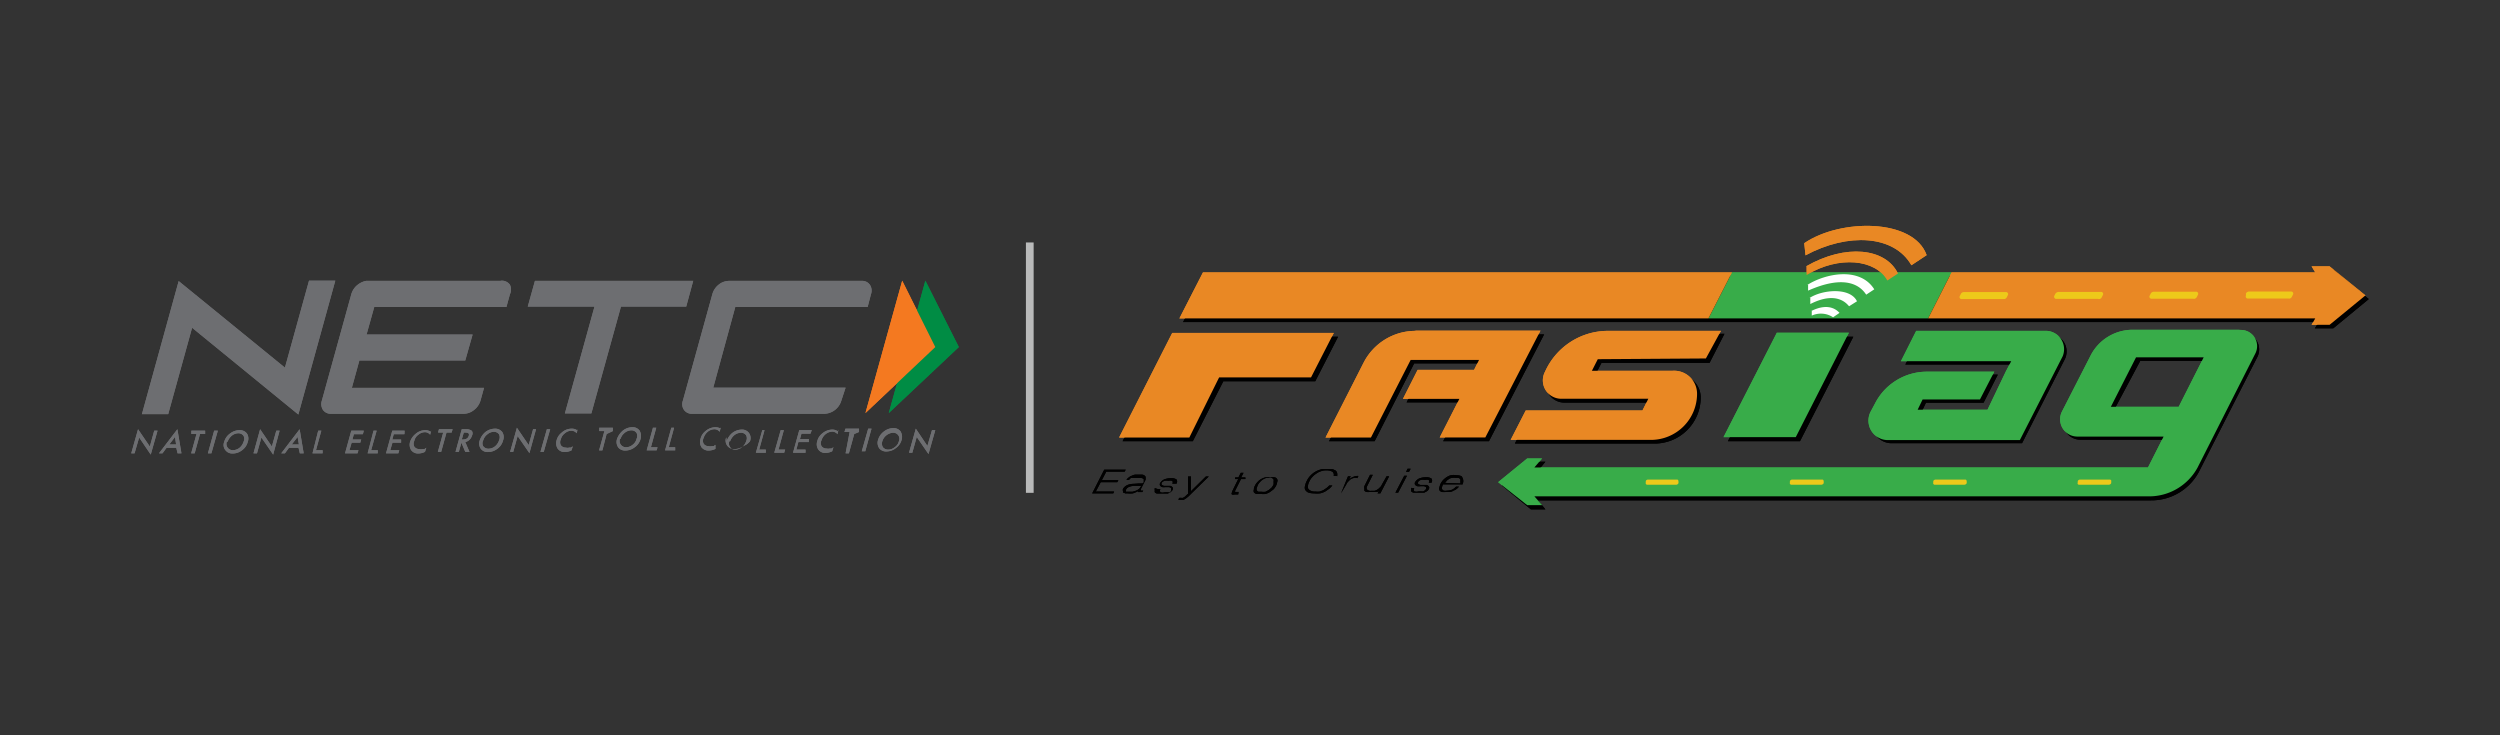<svg xmlns="http://www.w3.org/2000/svg" viewBox="0 0 136 40"><rect x="0" y="0" width="136" height="40" fill="#333333" stroke="none"/><defs><style>.cls-1{fill:none;}.cls-2{fill:#38ac49;}.cls-3{fill:#e98824;}.cls-4{fill:#fff;}.cls-5{fill:#edc91a;}.cls-6{fill:#008c44;}.cls-7{fill:#f47920;}.cls-8{fill:#6d6e71;}.cls-9{fill:#b9baba;}</style></defs><g id="Layer_2" data-name="Layer 2"><g id="Layer_1-2" data-name="Layer 1"><rect class="cls-1" width="136" height="40"/><path d="M128.86,16.27l-1.93,1.59h-1l.21-.34H64.36L65.63,15h60.52l-.21-.33h1Zm-32,2L94,24h3.92l2.9-5.68ZM64,18.3,61.07,24h3.82l1.66-3.26h5l1.24-2.42Zm13.23-.06A3.2,3.2,0,0,0,74.37,20L72.3,24h2.48l2.15-4.23h3.73l-.28.55H77.31l-.79,1.57h3.06L78.51,24H81l3-5.81H77.2Zm6,4.28-.82,1.61H90a2.51,2.51,0,0,0,2.52-2.51,1.25,1.25,0,0,0-1.24-1.24H86.79l.33-.64H93l.81-1.58H87.62a3.72,3.72,0,0,0-3.37,2.22,1,1,0,0,0,.92,1.52h4.68l-.32.63H83.15Zm24.68-.62.77-1.52h-3.67a3.16,3.16,0,0,0-2.82,1.74l-.23.45a1.06,1.06,0,0,0,1,1.54H110l2.32-4.56a.94.94,0,0,0-.83-1.37h-7l-.84,1.65h6l-.29.55-1.06,2.08h-3.79l.26-.55h3.12ZM122,18.11a.9.9,0,0,1,.8,1.31l-3.15,6.19A2.93,2.93,0,0,1,117,27.22H83.67l.4.49h-.79l-1.58-1.3,1.58-1.29h.79l-.4.48H117l.86-1.68h-4.69a.93.93,0,0,1-.83-1.35l1.56-3.06a2.59,2.59,0,0,1,2.29-1.4H122m-1.87,1.52h-3.7L115,22.31h3.69Z"/><polygon class="cls-2" points="94.22 14.82 92.94 17.32 104.89 17.32 106.16 14.82 94.22 14.82"/><polygon class="cls-3" points="65.44 14.82 64.16 17.32 92.94 17.32 94.22 14.82 65.44 14.82"/><polygon class="cls-3" points="126.73 14.49 125.75 14.49 125.95 14.82 106.16 14.82 104.89 17.32 125.95 17.32 125.75 17.67 126.73 17.67 128.68 16.07 126.73 14.49"/><path class="cls-4" d="M98.53,16.92c1-.5,1.44,0,1.54.1l-.35.24a1.2,1.2,0,0,0-1.16-.09l0-.25m-.08-.71,0,.33c1.45-.74,2,0,2.11.12l.43-.27c-.37-.77-1.88-.64-2.58-.18m-.08-.71,0,.31c1.82-.81,2.75-.42,3.16.22l.44-.29c-.79-1.26-2.69-.85-3.64-.24"/><path class="cls-3" d="M98.25,14.49c2.15-1.24,4.33-1,5,.39l-.58.38c-.63-1.15-2.63-1.37-4.39-.3l0-.47m-.13-1.26.07.66c2.32-1.25,4.83-1.1,5.76.54l.83-.55c-.71-2-4.68-2-6.66-.65"/><path class="cls-3" d="M71.32,20.53h-5L64.7,23.8H60.88l2.89-5.69h8.79ZM77,18a3.17,3.17,0,0,0-2.82,1.73l-2.07,4.07h2.47l2.16-4.22h3.72l-.27.54H77.12l-.8,1.58h3.07l-1.07,2.1H80.8l3-5.81H77Zm15.8,1.5L93.62,18H87.43a3.75,3.75,0,0,0-3.38,2.22A1,1,0,0,0,85,21.69h4.67l-.32.64H83l-.82,1.6h7.63a2.51,2.51,0,0,0,2.51-2.51A1.25,1.25,0,0,0,91,20.17H86.6l.32-.63Z"/><path class="cls-2" d="M97.69,23.78H93.76l2.9-5.68h3.92ZM111.24,18h-7l-.83,1.65h6l-.29.55-1,2.09h-3.8l.27-.56h3.12l.78-1.51h-3.67a3.17,3.17,0,0,0-2.82,1.73l-.24.45a1.06,1.06,0,0,0,1,1.54h7.12l2.33-4.56a1,1,0,0,0-.86-1.38m10.54-.05a.88.88,0,0,1,.79,1.3l-3.14,6.2A3,3,0,0,1,116.81,27H83.47l.42.48h-.81L81.5,26.23l1.58-1.29h.81l-.42.49h33.38l.85-1.68H113a.94.94,0,0,1-.83-1.36l1.56-3.05a2.57,2.57,0,0,1,2.29-1.4h5.75m-1.89,1.5H116.2l-1.37,2.69h3.69Z"/><path class="cls-5" d="M109,16.27h-2.3a.11.11,0,0,1-.09-.16l.06-.12a.18.18,0,0,1,.17-.1h2.3a.11.11,0,0,1,.09.16l-.06.12a.17.17,0,0,1-.17.1m5.17,0a.17.17,0,0,0,.17-.11l.06-.12a.11.11,0,0,0-.09-.16H112a.23.23,0,0,0-.19.1l-.06.12a.12.12,0,0,0,.1.16h2.3m5.18,0a.19.19,0,0,0,.18-.11l.06-.12a.11.11,0,0,0-.09-.16h-2.3a.2.2,0,0,0-.18.1l-.06.12a.11.11,0,0,0,.09.16h2.3m5.17,0a.19.19,0,0,0,.18-.11l.06-.12a.11.11,0,0,0-.09-.16h-2.29a.2.2,0,0,0-.18.1l0,.12a.11.11,0,0,0,.09.16h2.28M91.18,26.37a.14.14,0,0,0,.13-.09l0-.08s0-.11-.07-.11H89.65a.13.13,0,0,0-.12.08l0,.08a.09.09,0,0,0,.07.12h1.63m7.85,0a.15.15,0,0,0,.13-.09l0-.08s0-.11-.07-.11H97.5a.14.14,0,0,0-.13.08l0,.08a.09.09,0,0,0,.07.12H99m7.86,0a.15.15,0,0,0,.13-.09l0-.08s0-.11-.07-.11h-1.62a.14.14,0,0,0-.13.08l0,.08a.09.09,0,0,0,.07.12h1.63m7.85,0a.15.15,0,0,0,.13-.09l0-.08a.08.08,0,0,0-.07-.11h-1.62a.14.14,0,0,0-.13.08l0,.08a.08.08,0,0,0,.07.12h1.63"/><path d="M59.41,26.85l.66-1.3h1.17l-.06.11h-1l-.24.46h.9l-.06.11h-.9l-.27.51h1l-.05.1H59.41Zm2.27-.53c-.32,0-.51.13-.59.28a.13.13,0,0,0,0,.11s0,.06,0,.08.07,0,.11.05h.15a1.27,1.27,0,0,0,.28,0,1.69,1.69,0,0,0,.28-.12s0,0,0,.05v0a.05.05,0,0,0,0,0h.23l.05-.08c-.07,0-.12,0-.13,0s0,0,0-.08l.26-.51a.5.5,0,0,0,0-.14.1.1,0,0,0-.06-.09.22.22,0,0,0-.12-.05h-.39a.55.55,0,0,0-.18.06.42.42,0,0,0-.16.09.35.35,0,0,0-.13.14h.15c0-.05.06-.07.09-.11L61.7,26l.13,0H62a.3.3,0,0,1,.22.06s0,.08,0,.14a.1.1,0,0,0,0,.05s0,0-.07.05l-.1,0h-.11Zm.35.18a.2.2,0,0,1-.1.12.71.71,0,0,1-.15.08l-.17.05h-.28s-.06,0-.07,0a.07.07,0,0,1,0-.06.07.07,0,0,1,0-.06.28.28,0,0,1,.16-.14.78.78,0,0,1,.29-.06h.19a1.55,1.55,0,0,0,.21,0Zm.79.05a.3.3,0,0,0,0,.13.21.21,0,0,0,0,.1.24.24,0,0,0,.12.07l.19,0h.22l.18,0,.15-.08a.41.41,0,0,0,.11-.12.14.14,0,0,0,0-.14.28.28,0,0,0-.12-.08l-.17,0-.18,0a.34.34,0,0,1-.12-.06.06.06,0,0,1,0-.09c0-.05.06-.08.13-.12a.57.57,0,0,1,.24,0,.35.35,0,0,1,.2,0,.12.12,0,0,1,0,.15H64a.2.2,0,0,0,0-.23.52.52,0,0,0-.3-.07,1.06,1.06,0,0,0-.37.07.54.54,0,0,0-.22.2.14.14,0,0,0,0,.14.23.23,0,0,0,.12.08.61.61,0,0,0,.17,0l.19,0a.33.33,0,0,1,.12.05s0,.05,0,.1a.15.15,0,0,1,0,.07l-.08.06a.42.42,0,0,1-.12,0h-.15a.41.41,0,0,1-.23,0,.16.16,0,0,1,0-.18h-.16Zm1.29.65h.12l.14,0,.14-.08.15-.12.16-.16.94-.92H65.6l-.81.8v-.8h-.16v.94l-.08.07-.08.08-.11.07a.21.21,0,0,1-.11,0H64.2a.07.07,0,0,1-.06,0Zm3.27-.44h-.19s0,0,0,0a.09.09,0,0,1,0,0s0,0,0-.06l.32-.64h.24l0-.09h-.23l.13-.25h-.15l-.13.25h-.18l0,.09h.17l-.34.69c0,.07-.05.11,0,.15a.26.26,0,0,0,.15,0h.19Zm1.22.11a1,1,0,0,0,.25,0,.94.94,0,0,0,.23-.1l.2-.15a.9.9,0,0,0,.14-.2.51.51,0,0,0,.06-.2.16.16,0,0,0,0-.15.2.2,0,0,0-.12-.1.57.57,0,0,0-.25,0,.9.9,0,0,0-.28,0,.82.82,0,0,0-.24.1.68.68,0,0,0-.18.15.66.66,0,0,0-.14.2.38.38,0,0,0-.06.21.21.21,0,0,0,0,.15.3.3,0,0,0,.13.09l.25,0m.68-.49a1,1,0,0,1-.1.15l-.14.12-.18.1a.73.73,0,0,1-.22,0l-.17,0a.18.18,0,0,1-.09-.08.19.19,0,0,1,0-.13,1.66,1.66,0,0,1,.06-.16.53.53,0,0,1,.11-.15.58.58,0,0,1,.14-.13.91.91,0,0,1,.17-.09A.52.52,0,0,1,69,26a.3.3,0,0,1,.18,0,.2.2,0,0,1,.1.08.27.27,0,0,1,0,.13.53.53,0,0,1,0,.15m3.46-.45a.38.38,0,0,0,0-.18.23.23,0,0,0-.08-.13l-.16-.08a.9.9,0,0,0-.24,0,2.07,2.07,0,0,0-.35,0,1.52,1.52,0,0,0-.32.12,1.21,1.21,0,0,0-.28.21,1.07,1.07,0,0,0-.22.31.73.73,0,0,0-.09.26.28.28,0,0,0,0,.22.39.39,0,0,0,.16.15.93.93,0,0,0,.32.05,1.61,1.61,0,0,0,.33,0,1.16,1.16,0,0,0,.28-.1l.22-.15a1.41,1.41,0,0,0,.17-.18h-.17a1,1,0,0,1-.15.14l-.18.12-.19.07a.82.82,0,0,1-.22,0,.56.56,0,0,1-.28-.05.31.31,0,0,1-.13-.12.4.4,0,0,1,0-.19.9.9,0,0,1,.08-.21.78.78,0,0,1,.15-.22.91.91,0,0,1,.21-.18.85.85,0,0,1,.25-.13.79.79,0,0,1,.3-.05.65.65,0,0,1,.33.07.21.21,0,0,1,.07.23h.17Zm.49.46a.75.75,0,0,1,.09-.15l.13-.13a.54.54,0,0,1,.17-.08.41.41,0,0,1,.22,0l.06-.12a.64.64,0,0,0-.28.05.65.65,0,0,0-.23.15h0l.09-.18h-.15l-.38.93h0Zm1.94,0a.36.36,0,0,1-.1.14.55.55,0,0,1-.14.12.46.46,0,0,1-.16.07l-.18,0a.26.26,0,0,1-.22-.07.18.18,0,0,1,0-.18l.31-.62h-.15l-.31.62a.24.24,0,0,0,0,.13c0,.05,0,.09,0,.11a.21.21,0,0,0,.11.07.5.5,0,0,0,.19,0h.15l.13,0,.12,0,.09-.05-.07.13h.15l.48-.93h-.14Zm1.48-.7.09-.17h-.17l-.08.17Zm-.59,1.13.48-.92h-.15l-.48.92Zm.71-.3a.3.3,0,0,0,0,.13.14.14,0,0,0,0,.1.24.24,0,0,0,.12.07l.18,0h.22l.19,0,.15-.08a.28.28,0,0,0,.1-.12.13.13,0,0,0,0-.14.31.31,0,0,0-.11-.08l-.17,0-.18,0a.34.34,0,0,1-.12-.06.06.06,0,0,1,0-.09c0-.05.06-.08.13-.12a.57.57,0,0,1,.24,0,.35.35,0,0,1,.2,0,.12.12,0,0,1,0,.15h.15a.2.2,0,0,0,0-.23.52.52,0,0,0-.3-.07,1.06,1.06,0,0,0-.37.07.54.54,0,0,0-.22.2.14.14,0,0,0,0,.14.23.23,0,0,0,.12.08.61.61,0,0,0,.17,0l.19,0a.33.33,0,0,1,.12.05s0,.05,0,.1l-.06.07-.08.06a.42.42,0,0,1-.12,0h-.15a.41.41,0,0,1-.23,0,.16.16,0,0,1,0-.18h-.17Zm2.78-.14a.36.36,0,0,0,0-.38c0-.09-.17-.13-.34-.13a.77.77,0,0,0-.27,0,.67.67,0,0,0-.23.1,1,1,0,0,0-.2.16.9.9,0,0,0-.14.2,1.59,1.59,0,0,0-.07.2.2.2,0,0,0,0,.15.24.24,0,0,0,.12.1.76.76,0,0,0,.25,0,1.46,1.46,0,0,0,.22,0,.36.36,0,0,0,.18-.07.56.56,0,0,0,.17-.09.8.8,0,0,0,.13-.13h-.16a.76.76,0,0,1-.22.17.87.87,0,0,1-.28.05.43.43,0,0,1-.17,0,.18.18,0,0,1-.09-.08.17.17,0,0,1,0-.12.48.48,0,0,1,.05-.14h1Zm-.94-.09a1.13,1.13,0,0,0,.1-.13l.14-.1A.36.36,0,0,1,79,26a.34.34,0,0,1,.18,0,.57.57,0,0,1,.16,0,.18.18,0,0,1,.1.07.18.18,0,0,1,0,.1.27.27,0,0,1,0,.13Z"/><path d="M128.86,16.27l-1.93,1.59h-1l.21-.34H64.36L65.63,15h60.52l-.21-.33h1Zm-32,2L94,24h3.92l2.9-5.68ZM64,18.3,61.07,24h3.82l1.66-3.26h5l1.24-2.42Zm13.23-.06A3.2,3.2,0,0,0,74.37,20L72.3,24h2.48l2.15-4.23h3.73l-.28.55H77.31l-.79,1.57h3.06L78.51,24H81l3-5.81H77.2Zm6,4.28-.82,1.61H90a2.51,2.51,0,0,0,2.52-2.51,1.25,1.25,0,0,0-1.24-1.24H86.79l.33-.64H93l.81-1.58H87.62a3.72,3.72,0,0,0-3.37,2.22,1,1,0,0,0,.92,1.52h4.68l-.32.63H83.15Zm24.68-.62.77-1.52h-3.67a3.16,3.16,0,0,0-2.82,1.74l-.23.45a1.06,1.06,0,0,0,1,1.54H110l2.32-4.56a.94.94,0,0,0-.83-1.37h-7l-.84,1.65h6l-.29.55-1.06,2.08h-3.79l.26-.55h3.12ZM122,18.11a.9.9,0,0,1,.8,1.31l-3.15,6.19A2.93,2.93,0,0,1,117,27.22H83.67l.4.49h-.79l-1.58-1.3,1.58-1.29h.79l-.4.48H117l.86-1.68h-4.69a.93.93,0,0,1-.83-1.35l1.56-3.06a2.59,2.59,0,0,1,2.29-1.4H122m-1.87,1.52h-3.7L115,22.31h3.69Z"/><polygon class="cls-2" points="94.22 14.82 92.94 17.32 104.89 17.32 106.16 14.82 94.22 14.82"/><polygon class="cls-3" points="65.44 14.82 64.16 17.32 92.94 17.32 94.22 14.82 65.44 14.82"/><polygon class="cls-3" points="126.73 14.49 125.75 14.49 125.95 14.82 106.16 14.82 104.89 17.32 125.95 17.32 125.75 17.67 126.73 17.67 128.68 16.07 126.73 14.49"/><path class="cls-4" d="M98.53,16.92c1-.5,1.44,0,1.54.1l-.35.24a1.2,1.2,0,0,0-1.16-.09l0-.25m-.08-.71,0,.33c1.45-.74,2,0,2.11.12l.43-.27c-.37-.77-1.88-.64-2.58-.18m-.08-.71,0,.31c1.82-.81,2.75-.42,3.16.22l.44-.29c-.79-1.26-2.69-.85-3.64-.24"/><path class="cls-3" d="M98.25,14.49c2.15-1.24,4.33-1,5,.39l-.58.38c-.63-1.15-2.63-1.37-4.39-.3l0-.47m-.13-1.26.07.66c2.32-1.25,4.83-1.1,5.76.54l.83-.55c-.71-2-4.68-2-6.66-.65"/><path class="cls-3" d="M71.32,20.53h-5L64.7,23.8H60.88l2.89-5.69h8.79ZM77,18a3.17,3.17,0,0,0-2.82,1.73l-2.07,4.07h2.47l2.16-4.22h3.72l-.27.54H77.12l-.8,1.58h3.07l-1.07,2.1H80.8l3-5.81H77Zm15.8,1.5L93.62,18H87.43a3.75,3.75,0,0,0-3.38,2.22A1,1,0,0,0,85,21.69h4.67l-.32.64H83l-.82,1.6h7.63a2.51,2.51,0,0,0,2.51-2.51A1.25,1.25,0,0,0,91,20.17H86.6l.32-.63Z"/><path class="cls-2" d="M97.69,23.78H93.76l2.9-5.68h3.92ZM111.24,18h-7l-.83,1.65h6l-.29.55-1,2.09h-3.8l.27-.56h3.12l.78-1.51h-3.67a3.17,3.17,0,0,0-2.82,1.73l-.24.45a1.06,1.06,0,0,0,1,1.54h7.12l2.33-4.56a1,1,0,0,0-.86-1.38m10.54-.05a.88.88,0,0,1,.79,1.3l-3.14,6.2A3,3,0,0,1,116.81,27H83.47l.42.48h-.81L81.5,26.23l1.58-1.29h.81l-.42.49h33.38l.85-1.68H113a.94.94,0,0,1-.83-1.36l1.56-3.05a2.57,2.57,0,0,1,2.29-1.4h5.75m-1.89,1.5H116.2l-1.37,2.69h3.69Z"/><path class="cls-5" d="M109,16.27h-2.3a.11.11,0,0,1-.09-.16l.06-.12a.18.18,0,0,1,.17-.1h2.3a.11.11,0,0,1,.09.16l-.06.12a.17.17,0,0,1-.17.1m5.17,0a.17.17,0,0,0,.17-.11l.06-.12a.11.11,0,0,0-.09-.16H112a.23.23,0,0,0-.19.1l-.06.12a.12.12,0,0,0,.1.16h2.3m5.18,0a.19.19,0,0,0,.18-.11l.06-.12a.11.11,0,0,0-.09-.16h-2.3a.2.2,0,0,0-.18.1l-.06.12a.11.11,0,0,0,.09.16h2.3m5.17,0a.19.19,0,0,0,.18-.11l.06-.12a.11.11,0,0,0-.09-.16h-2.29a.2.2,0,0,0-.18.1l0,.12a.11.11,0,0,0,.09.16h2.28M91.18,26.37a.14.14,0,0,0,.13-.09l0-.08s0-.11-.07-.11H89.65a.13.13,0,0,0-.12.08l0,.08a.09.09,0,0,0,.07.12h1.63m7.85,0a.15.15,0,0,0,.13-.09l0-.08s0-.11-.07-.11H97.5a.14.14,0,0,0-.13.08l0,.08a.09.09,0,0,0,.07.12H99m7.86,0a.15.15,0,0,0,.13-.09l0-.08s0-.11-.07-.11h-1.62a.14.14,0,0,0-.13.08l0,.08a.09.09,0,0,0,.07.12h1.63m7.85,0a.15.15,0,0,0,.13-.09l0-.08a.08.08,0,0,0-.07-.11h-1.62a.14.14,0,0,0-.13.08l0,.08a.08.08,0,0,0,.07.12h1.63"/><path d="M59.41,26.85l.66-1.3h1.17l-.06.11h-1l-.24.46h.9l-.06.11h-.9l-.27.51h1l-.05.1H59.41Zm2.27-.53c-.32,0-.51.13-.59.28a.13.13,0,0,0,0,.11s0,.06,0,.08.07,0,.11.05h.15a1.27,1.27,0,0,0,.28,0,1.69,1.69,0,0,0,.28-.12s0,0,0,.05v0a.05.05,0,0,0,0,0h.23l.05-.08c-.07,0-.12,0-.13,0s0,0,0-.08l.26-.51a.5.5,0,0,0,0-.14.1.1,0,0,0-.06-.09.22.22,0,0,0-.12-.05h-.39a.55.55,0,0,0-.18.06.42.42,0,0,0-.16.09.35.35,0,0,0-.13.14h.15c0-.05.06-.07.09-.11L61.7,26l.13,0H62a.3.3,0,0,1,.22.06s0,.08,0,.14a.1.1,0,0,0,0,.05s0,0-.07.05l-.1,0h-.11Zm.35.18a.2.2,0,0,1-.1.12.71.71,0,0,1-.15.08l-.17.05h-.28s-.06,0-.07,0a.07.07,0,0,1,0-.06.07.07,0,0,1,0-.06.28.28,0,0,1,.16-.14.78.78,0,0,1,.29-.06h.19a1.55,1.55,0,0,0,.21,0Zm.79.05a.3.3,0,0,0,0,.13.21.21,0,0,0,0,.1.24.24,0,0,0,.12.07l.19,0h.22l.18,0,.15-.08a.41.41,0,0,0,.11-.12.14.14,0,0,0,0-.14.28.28,0,0,0-.12-.08l-.17,0-.18,0a.34.34,0,0,1-.12-.06.06.06,0,0,1,0-.09c0-.05.06-.08.13-.12a.57.57,0,0,1,.24,0,.35.35,0,0,1,.2,0,.12.12,0,0,1,0,.15H64a.2.2,0,0,0,0-.23.52.52,0,0,0-.3-.07,1.06,1.06,0,0,0-.37.07.54.54,0,0,0-.22.2.14.14,0,0,0,0,.14.23.23,0,0,0,.12.08.61.61,0,0,0,.17,0l.19,0a.33.33,0,0,1,.12.05s0,.05,0,.1a.15.15,0,0,1,0,.07l-.08.06a.42.42,0,0,1-.12,0h-.15a.41.41,0,0,1-.23,0,.16.16,0,0,1,0-.18h-.16Zm1.29.65h.12l.14,0,.14-.08.15-.12.16-.16.94-.92H65.6l-.81.8v-.8h-.16v.94l-.08.07-.08.08-.11.07a.21.21,0,0,1-.11,0H64.2a.07.07,0,0,1-.06,0Zm3.27-.44h-.19s0,0,0,0a.09.09,0,0,1,0,0s0,0,0-.06l.32-.64h.24l0-.09h-.23l.13-.25h-.15l-.13.25h-.18l0,.09h.17l-.34.69c0,.07-.05.11,0,.15a.26.26,0,0,0,.15,0h.19Zm1.22.11a1,1,0,0,0,.25,0,.94.94,0,0,0,.23-.1l.2-.15a.9.9,0,0,0,.14-.2.51.51,0,0,0,.06-.2.16.16,0,0,0,0-.15.2.2,0,0,0-.12-.1.57.57,0,0,0-.25,0,.9.9,0,0,0-.28,0,.82.82,0,0,0-.24.1.68.68,0,0,0-.18.15.66.66,0,0,0-.14.2.38.38,0,0,0-.06.21.21.21,0,0,0,0,.15.3.3,0,0,0,.13.09l.25,0m.68-.49a1,1,0,0,1-.1.15l-.14.12-.18.1a.73.73,0,0,1-.22,0l-.17,0a.18.18,0,0,1-.09-.08.19.19,0,0,1,0-.13,1.66,1.66,0,0,1,.06-.16.53.53,0,0,1,.11-.15.58.58,0,0,1,.14-.13.91.91,0,0,1,.17-.09A.52.52,0,0,1,69,26a.3.3,0,0,1,.18,0,.2.2,0,0,1,.1.08.27.27,0,0,1,0,.13.53.53,0,0,1,0,.15m3.46-.45a.38.38,0,0,0,0-.18.23.23,0,0,0-.08-.13l-.16-.08a.9.9,0,0,0-.24,0,2.07,2.07,0,0,0-.35,0,1.52,1.52,0,0,0-.32.12,1.21,1.21,0,0,0-.28.21,1.07,1.07,0,0,0-.22.31.73.73,0,0,0-.09.26.28.28,0,0,0,0,.22.39.39,0,0,0,.16.15.93.93,0,0,0,.32.05,1.61,1.61,0,0,0,.33,0,1.16,1.16,0,0,0,.28-.1l.22-.15a1.41,1.41,0,0,0,.17-.18h-.17a1,1,0,0,1-.15.14l-.18.12-.19.07a.82.82,0,0,1-.22,0,.56.56,0,0,1-.28-.05.31.31,0,0,1-.13-.12.4.4,0,0,1,0-.19.9.9,0,0,1,.08-.21.78.78,0,0,1,.15-.22.91.91,0,0,1,.21-.18.85.85,0,0,1,.25-.13.79.79,0,0,1,.3-.05.65.65,0,0,1,.33.07.21.21,0,0,1,.07.23h.17Zm.49.46a.75.75,0,0,1,.09-.15l.13-.13a.54.54,0,0,1,.17-.08.41.41,0,0,1,.22,0l.06-.12a.64.64,0,0,0-.28.05.65.65,0,0,0-.23.15h0l.09-.18h-.15l-.38.93h0Zm1.94,0a.36.36,0,0,1-.1.14.55.55,0,0,1-.14.12.46.46,0,0,1-.16.07l-.18,0a.26.26,0,0,1-.22-.07.18.18,0,0,1,0-.18l.31-.62h-.15l-.31.62a.24.24,0,0,0,0,.13c0,.05,0,.09,0,.11a.21.21,0,0,0,.11.07.5.5,0,0,0,.19,0h.15l.13,0,.12,0,.09-.05-.07.13h.15l.48-.93h-.14Zm1.48-.7.09-.17h-.17l-.08.17Zm-.59,1.13.48-.92h-.15l-.48.92Zm.71-.3a.3.3,0,0,0,0,.13.14.14,0,0,0,0,.1.24.24,0,0,0,.12.07l.18,0h.22l.19,0,.15-.08a.28.28,0,0,0,.1-.12.13.13,0,0,0,0-.14.31.31,0,0,0-.11-.08l-.17,0-.18,0a.34.34,0,0,1-.12-.06.06.06,0,0,1,0-.09c0-.05.06-.08.13-.12a.57.57,0,0,1,.24,0,.35.35,0,0,1,.2,0,.12.12,0,0,1,0,.15h.15a.2.2,0,0,0,0-.23.52.52,0,0,0-.3-.07,1.06,1.06,0,0,0-.37.07.54.54,0,0,0-.22.2.14.14,0,0,0,0,.14.23.23,0,0,0,.12.08.61.61,0,0,0,.17,0l.19,0a.33.33,0,0,1,.12.05s0,.05,0,.1l-.06.07-.08.06a.42.42,0,0,1-.12,0h-.15a.41.41,0,0,1-.23,0,.16.16,0,0,1,0-.18h-.17Zm2.78-.14a.36.36,0,0,0,0-.38c0-.09-.17-.13-.34-.13a.77.77,0,0,0-.27,0,.67.67,0,0,0-.23.1,1,1,0,0,0-.2.16.9.9,0,0,0-.14.2,1.59,1.59,0,0,0-.07.2.2.2,0,0,0,0,.15.24.24,0,0,0,.12.1.76.76,0,0,0,.25,0,1.46,1.46,0,0,0,.22,0,.36.36,0,0,0,.18-.07.56.56,0,0,0,.17-.09.8.8,0,0,0,.13-.13h-.16a.76.76,0,0,1-.22.17.87.87,0,0,1-.28.05.43.43,0,0,1-.17,0,.18.18,0,0,1-.09-.08.17.17,0,0,1,0-.12.48.48,0,0,1,.05-.14h1Zm-.94-.09a1.13,1.13,0,0,0,.1-.13l.14-.1A.36.36,0,0,1,79,26a.34.34,0,0,1,.18,0,.57.57,0,0,1,.16,0,.18.18,0,0,1,.1.07.18.18,0,0,1,0,.1.27.27,0,0,1,0,.13Z"/><polygon class="cls-6" points="50.34 15.27 52.16 18.88 48.35 22.47 50.34 15.27"/><polygon class="cls-7" points="49.08 15.27 50.88 18.88 47.08 22.47 49.08 15.27"/><path class="cls-8" d="M16.23,22.55l-5.78-4.72-1.3,4.7H7.72l2-7.24L15.5,20l1.31-4.73h1.43ZM46,21.09h-7.2L40,16.7h7.2l.18-.69a.58.58,0,0,0-.06-.52.52.52,0,0,0-.46-.21h-7.2a.91.91,0,0,0-.57.21,1,1,0,0,0-.34.52l-1.6,5.78a.55.55,0,0,0,.06.51.52.52,0,0,0,.45.21h7.2a1,1,0,0,0,.91-.72Zm-16.9-5.81-.39,1.4h3.63l-1.61,5.81h1.44l1.61-5.81h3.55l.38-1.4Zm-1.89,0H19.91a1.08,1.08,0,0,0-.45.21,1,1,0,0,0-.35.52l-1.6,5.78a.59.59,0,0,0,.06.51.52.52,0,0,0,.45.21h7.2a.91.91,0,0,0,.57-.21,1,1,0,0,0,.35-.51l.19-.69H19.14l.41-1.49h5.76l.4-1.41H19.94l.42-1.5h7.19l.19-.69a.61.61,0,0,0,0-.52.54.54,0,0,0-.47-.22"/><path class="cls-8" d="M7.14,24.66l.37-1.31.64.94.24-.86h.18l-.37,1.3-.63-.93-.25.86Zm2.52,0h.21l-.22-1.31-1,1.31h.19l.22-.3h.53Zm-.45-.48.31-.41.06.41Zm1.95-.57,0-.18h-.75l0,.18h.28l-.29,1.05h.19l.29-1.05Zm.49-.18-.34,1.23h.19l.35-1.23Zm.55.6a.45.45,0,0,0,.08.48.46.46,0,0,0,.38.16.81.81,0,0,0,.51-.18.8.8,0,0,0,.31-.46.5.5,0,0,0-.05-.45.48.48,0,0,0-.4-.18.86.86,0,0,0-.51.18.81.81,0,0,0-.32.45m.18,0a.77.77,0,0,1,.22-.32.58.58,0,0,1,.36-.14.34.34,0,0,1,.29.14.36.36,0,0,1,0,.32.69.69,0,0,1-.22.33.59.59,0,0,1-.36.13.34.34,0,0,1-.33-.46m1.64.63.24-.86.64.93.35-1.3h-.18l-.24.86-.64-.94-.36,1.31Zm2.33,0h.21l-.22-1.31-1,1.31h.2l.22-.3h.52Zm-.44-.48.32-.41.07.41Zm1.44-.75L17,24.66h.55l0-.17h-.36l.29-1.06Zm2.48,0h-.68l-.34,1.23h.68l.05-.17h-.49l.12-.41h.47l.05-.17h-.48l.08-.29h.49Zm.53,0L20,24.66h.55l0-.17h-.36l.3-1.06Zm1.69,0h-.67L21,24.66h.67l.05-.17h-.49l.12-.41h.47l0-.17h-.48l.08-.29H22Zm1.42.06a.5.5,0,0,0-.29-.09.82.82,0,0,0-.55.22.92.92,0,0,0-.28.41.55.55,0,0,0,.06.46.46.46,0,0,0,.39.18.83.83,0,0,0,.36-.09l.07-.22-.1.07-.1,0a.35.35,0,0,1-.17,0,.33.33,0,0,1-.28-.13.35.35,0,0,1,0-.32.53.53,0,0,1,.22-.33.56.56,0,0,1,.36-.14.37.37,0,0,1,.28.14l.06-.24m1.11.12.05-.18h-.74l-.05.18h.28l-.29,1.05H24l.29-1.05Zm.73.52a.43.43,0,0,0,.23-.12.44.44,0,0,0,.14-.22.26.26,0,0,0,0-.27.5.5,0,0,0-.33-.09h-.22l-.34,1.23h.18l.14-.5h0l.21.5h.23l-.23-.53m-.08-.52h.07c.18,0,.24.05.2.18s-.14.2-.33.2h-.05Zm.87.42a.49.49,0,0,0,.07.48.46.46,0,0,0,.38.16.84.84,0,0,0,.51-.18.8.8,0,0,0,.31-.46.5.5,0,0,0-.05-.45.48.48,0,0,0-.4-.18.86.86,0,0,0-.51.18,1,1,0,0,0-.31.45m.19,0a.62.62,0,0,1,.22-.32.56.56,0,0,1,.35-.14.34.34,0,0,1,.29.14.39.39,0,0,1,0,.32.69.69,0,0,1-.22.33.57.57,0,0,1-.36.13.36.36,0,0,1-.28-.13.33.33,0,0,1,0-.33m1.63.63.24-.86.64.93.36-1.3H29l-.24.86-.64-.94-.37,1.31Zm1.83-1.23-.35,1.23h.18l.35-1.23Zm1.65.06a.49.49,0,0,0-.3-.09.8.8,0,0,0-.55.22.76.76,0,0,0-.27.41.55.55,0,0,0,.06.46.46.46,0,0,0,.39.18.83.83,0,0,0,.36-.09l.07-.22-.11.07-.09,0a.29.29,0,0,1-.17,0,.33.33,0,0,1-.28-.13.35.35,0,0,1,0-.32.57.57,0,0,1,.22-.33.56.56,0,0,1,.35-.14.37.37,0,0,1,.29.14l.06-.24m1.91.12,0-.18h-.74l0,.18h.28l-.29,1.05h.18L33,23.61Zm.23.42a.52.52,0,0,0,.07.48.48.48,0,0,0,.38.16.84.84,0,0,0,.51-.18.81.81,0,0,0,.32-.46.58.58,0,0,0-.06-.45.46.46,0,0,0-.39-.18.84.84,0,0,0-.51.18,1.07,1.07,0,0,0-.32.45m.19,0a.62.62,0,0,1,.22-.32.56.56,0,0,1,.36-.14.34.34,0,0,1,.29.14.39.39,0,0,1,0,.32.57.57,0,0,1-.22.33.55.55,0,0,1-.36.13.34.34,0,0,1-.27-.13.33.33,0,0,1-.05-.33m1.79-.6-.34,1.23h.54l.05-.17h-.36l.29-1.06Zm1,0-.34,1.23h.55l0-.17h-.35l.29-1.06Zm2.7.06a.55.55,0,0,0-.29-.09.85.85,0,0,0-.56.22.74.74,0,0,0-.26.41.55.55,0,0,0,.05.46.48.48,0,0,0,.4.18.87.87,0,0,0,.36-.09l0-.22-.1.07-.09,0a.34.34,0,0,1-.18,0,.31.31,0,0,1-.27-.13.33.33,0,0,1,0-.32.69.69,0,0,1,.22-.33.58.58,0,0,1,.36-.14.37.37,0,0,1,.29.14l.06-.24m.3.54a.46.46,0,0,0,.45.64.84.84,0,0,0,.51-.18A.8.8,0,0,0,40.8,24a.47.47,0,0,0-.06-.45.46.46,0,0,0-.39-.18.86.86,0,0,0-.51.18,1,1,0,0,0-.31.45m.19,0a.77.77,0,0,1,.22-.32.61.61,0,0,1,.36-.14.34.34,0,0,1,.29.14.36.36,0,0,1,0,.32.64.64,0,0,1-.23.33.59.59,0,0,1-.36.13.33.33,0,0,1-.32-.46m1.79-.6-.35,1.23h.54l0-.17h-.36l.29-1.06Zm1,0-.35,1.23h.54l.05-.17h-.36l.29-1.06Zm1.69,0h-.68l-.34,1.23h.68l0-.17h-.5l.11-.41H44l0-.17h-.48l.08-.29h.49Zm1.41.06a.52.52,0,0,0-.29-.09.85.85,0,0,0-.56.22.74.74,0,0,0-.26.41.52.52,0,0,0,.06.46.46.46,0,0,0,.39.18.87.87,0,0,0,.36-.09l.07-.22-.11.07-.09,0a.38.38,0,0,1-.17,0,.33.33,0,0,1-.28-.13.36.36,0,0,1,0-.32.69.69,0,0,1,.22-.33.61.61,0,0,1,.36-.14.37.37,0,0,1,.29.14l.05-.24m1.12.12,0-.18h-.74l-.05.18h.28L46,24.66h.18l.29-1.05Zm.5-.18-.35,1.23h.19l.34-1.23Zm.54.6a.52.52,0,0,0,.07.48.48.48,0,0,0,.38.16.84.84,0,0,0,.51-.18.81.81,0,0,0,.32-.46.58.58,0,0,0-.06-.45.46.46,0,0,0-.4-.18.83.83,0,0,0-.5.18.86.86,0,0,0-.32.45M48,24a.66.66,0,0,1,.58-.46.33.33,0,0,1,.32.46.55.55,0,0,1-.23.33.57.57,0,0,1-.36.13.37.37,0,0,1-.28-.13A.39.39,0,0,1,48,24m1.63.63.24-.86.64.93.37-1.3h-.18l-.25.86-.63-.94-.37,1.31Z"/><polygon class="cls-6" points="50.34 15.27 52.16 18.88 48.35 22.47 50.34 15.27"/><polygon class="cls-7" points="49.08 15.27 50.88 18.88 47.08 22.47 49.08 15.27"/><path class="cls-8" d="M16.23,22.55l-5.78-4.72-1.3,4.7H7.72l2-7.24L15.5,20l1.31-4.73h1.43ZM46,21.09h-7.2L40,16.7h7.2l.18-.69a.58.58,0,0,0-.06-.52.52.52,0,0,0-.46-.21h-7.2a.91.91,0,0,0-.57.21,1,1,0,0,0-.34.52l-1.6,5.78a.55.55,0,0,0,.06.51.52.52,0,0,0,.45.21h7.2a1,1,0,0,0,.91-.72Zm-16.9-5.81-.39,1.4h3.63l-1.61,5.81h1.44l1.61-5.81h3.55l.38-1.4Zm-1.89,0H19.91a1.08,1.08,0,0,0-.45.21,1,1,0,0,0-.35.52l-1.6,5.78a.59.59,0,0,0,.06.51.52.52,0,0,0,.45.21h7.2a.91.91,0,0,0,.57-.21,1,1,0,0,0,.35-.51l.19-.69H19.14l.41-1.49h5.76l.4-1.41H19.94l.42-1.5h7.19l.19-.69a.61.61,0,0,0,0-.52.54.54,0,0,0-.47-.22"/><path class="cls-8" d="M7.14,24.66l.37-1.31.64.94.24-.86h.18l-.37,1.3-.63-.93-.25.86Zm2.52,0h.21l-.22-1.31-1,1.31h.19l.22-.3h.53Zm-.45-.48.31-.41.06.41Zm1.95-.57,0-.18h-.75l0,.18h.28l-.29,1.05h.19l.29-1.05Zm.49-.18-.34,1.23h.19l.35-1.23Zm.55.6a.45.45,0,0,0,.08.48.46.46,0,0,0,.38.16.81.81,0,0,0,.51-.18.8.8,0,0,0,.31-.46.5.5,0,0,0-.05-.45.48.48,0,0,0-.4-.18.86.86,0,0,0-.51.18.81.81,0,0,0-.32.45m.18,0a.77.77,0,0,1,.22-.32.58.58,0,0,1,.36-.14.34.34,0,0,1,.29.14.36.36,0,0,1,0,.32.69.69,0,0,1-.22.33.59.59,0,0,1-.36.13.34.34,0,0,1-.33-.46m1.64.63.24-.86.64.93.35-1.3h-.18l-.24.86-.64-.94-.36,1.31Zm2.33,0h.21l-.22-1.31-1,1.31h.2l.22-.3h.52Zm-.44-.48.32-.41.07.41Zm1.44-.75L17,24.66h.55l0-.17h-.36l.29-1.06Zm2.48,0h-.68l-.34,1.23h.68l.05-.17h-.49l.12-.41h.47l.05-.17h-.48l.08-.29h.49Zm.53,0L20,24.66h.55l0-.17h-.36l.3-1.06Zm1.69,0h-.67L21,24.66h.67l.05-.17h-.49l.12-.41h.47l0-.17h-.48l.08-.29H22Zm1.42.06a.5.5,0,0,0-.29-.09.82.82,0,0,0-.55.22.92.92,0,0,0-.28.41.55.55,0,0,0,.06.46.46.46,0,0,0,.39.18.83.83,0,0,0,.36-.09l.07-.22-.1.07-.1,0a.35.35,0,0,1-.17,0,.33.33,0,0,1-.28-.13.35.35,0,0,1,0-.32.53.53,0,0,1,.22-.33.56.56,0,0,1,.36-.14.37.37,0,0,1,.28.14l.06-.24m1.11.12.05-.18h-.74l-.05.18h.28l-.29,1.05H24l.29-1.05Zm.73.52a.43.43,0,0,0,.23-.12.44.44,0,0,0,.14-.22.26.26,0,0,0,0-.27.5.5,0,0,0-.33-.09h-.22l-.34,1.23h.18l.14-.5h0l.21.5h.23l-.23-.53m-.08-.52h.07c.18,0,.24.05.2.18s-.14.2-.33.2h-.05Zm.87.42a.49.49,0,0,0,.07.48.46.46,0,0,0,.38.16.84.84,0,0,0,.51-.18.8.8,0,0,0,.31-.46.5.5,0,0,0-.05-.45.48.48,0,0,0-.4-.18.86.86,0,0,0-.51.18,1,1,0,0,0-.31.45m.19,0a.62.62,0,0,1,.22-.32.56.56,0,0,1,.35-.14.34.34,0,0,1,.29.14.39.39,0,0,1,0,.32.69.69,0,0,1-.22.33.57.57,0,0,1-.36.13.36.36,0,0,1-.28-.13.33.33,0,0,1,0-.33m1.63.63.24-.86.64.93.36-1.3H29l-.24.86-.64-.94-.37,1.31Zm1.83-1.23-.35,1.23h.18l.35-1.23Zm1.65.06a.49.49,0,0,0-.3-.09.8.8,0,0,0-.55.22.76.76,0,0,0-.27.41.55.55,0,0,0,.06.46.46.46,0,0,0,.39.18.83.83,0,0,0,.36-.09l.07-.22-.11.07-.09,0a.29.29,0,0,1-.17,0,.33.33,0,0,1-.28-.13.35.35,0,0,1,0-.32.57.57,0,0,1,.22-.33.56.56,0,0,1,.35-.14.37.37,0,0,1,.29.14l.06-.24m1.91.12,0-.18h-.74l0,.18h.28l-.29,1.05h.18L33,23.61Zm.23.42a.52.52,0,0,0,.07.48.48.48,0,0,0,.38.16.84.84,0,0,0,.51-.18.81.81,0,0,0,.32-.46.58.58,0,0,0-.06-.45.46.46,0,0,0-.39-.18.84.84,0,0,0-.51.18,1.07,1.07,0,0,0-.32.45m.19,0a.62.62,0,0,1,.22-.32.56.56,0,0,1,.36-.14.34.34,0,0,1,.29.14.39.39,0,0,1,0,.32.57.57,0,0,1-.22.33.55.55,0,0,1-.36.13.34.34,0,0,1-.27-.13.33.33,0,0,1-.05-.33m1.79-.6-.34,1.23h.54l.05-.17h-.36l.29-1.06Zm1,0-.34,1.23h.55l0-.17h-.35l.29-1.06Zm2.7.06a.55.55,0,0,0-.29-.09.85.85,0,0,0-.56.22.74.74,0,0,0-.26.41.55.55,0,0,0,.05.46.48.48,0,0,0,.4.18.87.87,0,0,0,.36-.09l0-.22-.1.07-.09,0a.34.34,0,0,1-.18,0,.31.31,0,0,1-.27-.13.33.33,0,0,1,0-.32.69.69,0,0,1,.22-.33.58.58,0,0,1,.36-.14.37.37,0,0,1,.29.14l.06-.24m.3.54a.46.46,0,0,0,.45.64.84.84,0,0,0,.51-.18A.8.8,0,0,0,40.8,24a.47.47,0,0,0-.06-.45.46.46,0,0,0-.39-.18.86.86,0,0,0-.51.18,1,1,0,0,0-.31.45m.19,0a.77.77,0,0,1,.22-.32.61.61,0,0,1,.36-.14.34.34,0,0,1,.29.14.36.36,0,0,1,0,.32.64.64,0,0,1-.23.33.59.59,0,0,1-.36.13.33.33,0,0,1-.32-.46m1.79-.6-.35,1.23h.54l0-.17h-.36l.29-1.06Zm1,0-.35,1.23h.54l.05-.17h-.36l.29-1.06Zm1.69,0h-.68l-.34,1.23h.68l0-.17h-.5l.11-.41H44l0-.17h-.48l.08-.29h.49Zm1.41.06a.52.52,0,0,0-.29-.09.85.85,0,0,0-.56.22.74.74,0,0,0-.26.41.52.52,0,0,0,.06.46.46.46,0,0,0,.39.18.87.87,0,0,0,.36-.09l.07-.22-.11.07-.09,0a.38.38,0,0,1-.17,0,.33.33,0,0,1-.28-.13.36.36,0,0,1,0-.32.69.69,0,0,1,.22-.33.61.61,0,0,1,.36-.14.37.37,0,0,1,.29.14l.05-.24m1.12.12,0-.18h-.74l-.05.18h.28L46,24.66h.18l.29-1.05Zm.5-.18-.35,1.23h.19l.34-1.23Zm.54.6a.52.52,0,0,0,.07.48.48.48,0,0,0,.38.16.84.84,0,0,0,.51-.18.81.81,0,0,0,.32-.46.58.58,0,0,0-.06-.45.46.46,0,0,0-.4-.18.83.83,0,0,0-.5.18.86.86,0,0,0-.32.45M48,24a.66.66,0,0,1,.58-.46.33.33,0,0,1,.32.46.55.55,0,0,1-.23.33.57.57,0,0,1-.36.13.37.37,0,0,1-.28-.13A.39.39,0,0,1,48,24m1.63.63.24-.86.64.93.37-1.3h-.18l-.25.86-.63-.94-.37,1.31Z"/><polyline class="cls-9" points="55.81 13.19 55.81 26.81 56.23 26.81 56.23 13.19"/></g></g></svg>